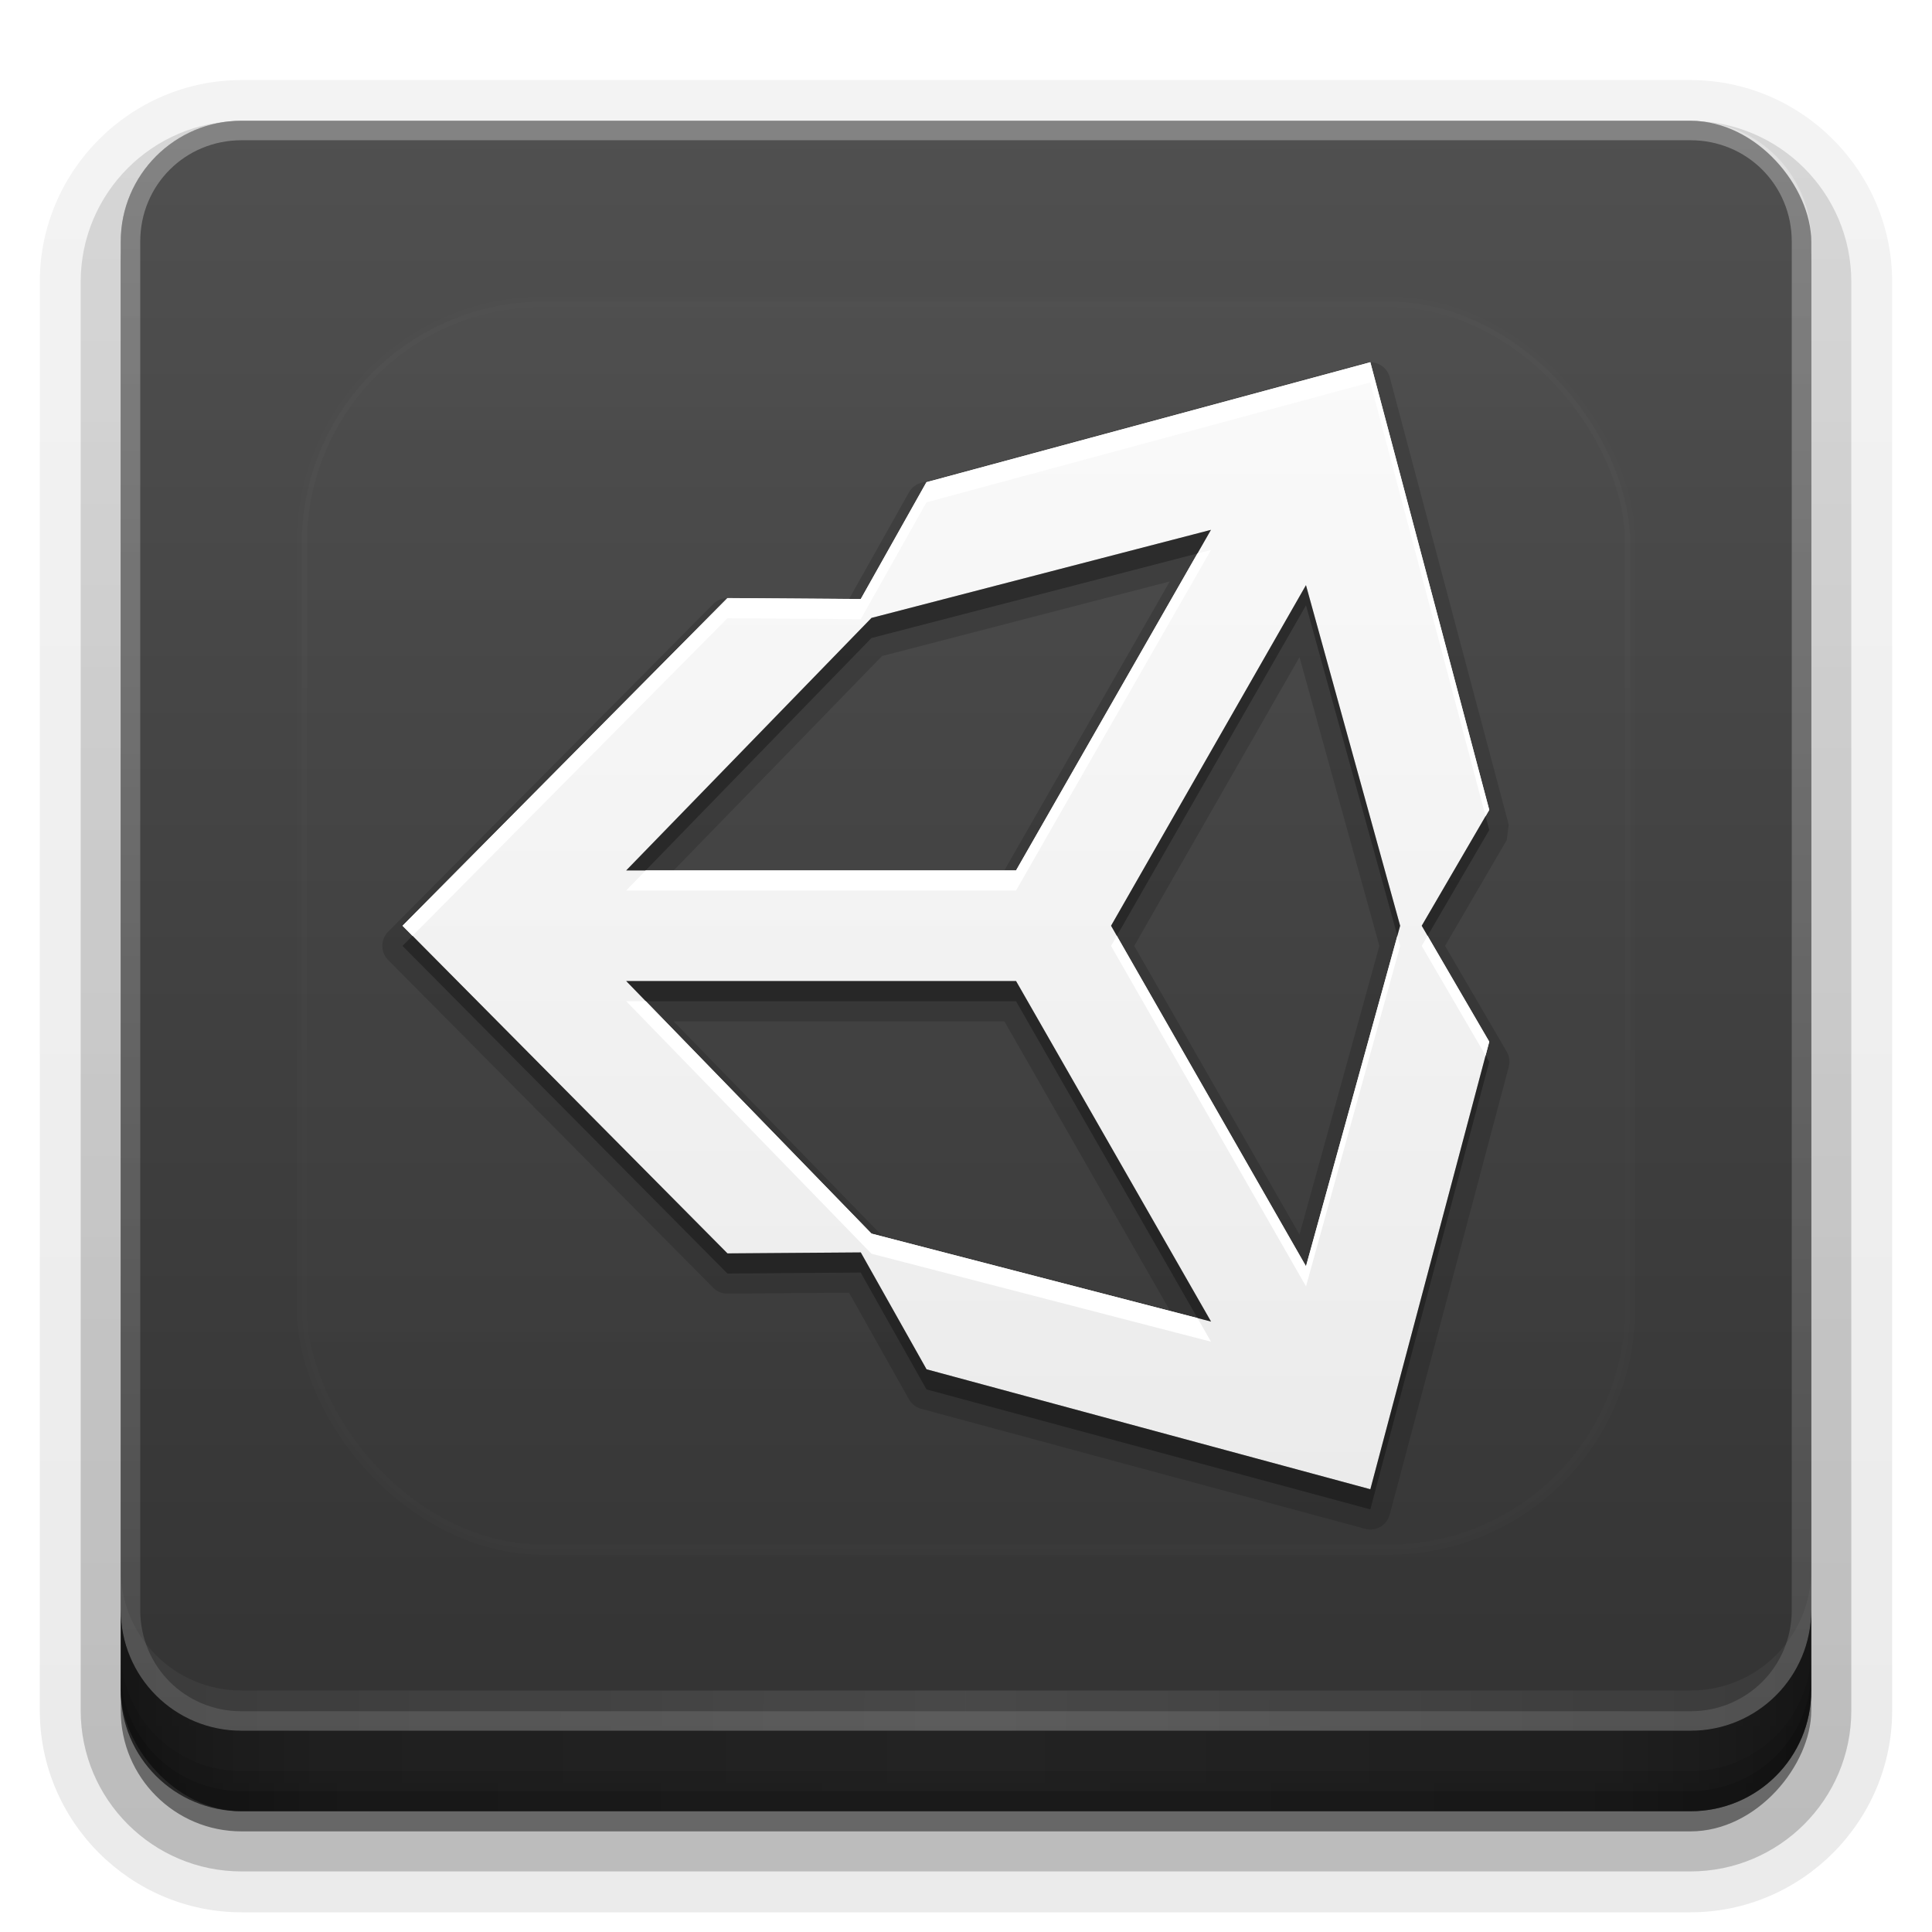 <?xml version="1.0" encoding="UTF-8" standalone="no"?>
<svg
   xmlns:dc="http://purl.org/dc/elements/1.1/"
   xmlns:cc="http://creativecommons.org/ns#"
   xmlns:rdf="http://www.w3.org/1999/02/22-rdf-syntax-ns#"
   xmlns:svg="http://www.w3.org/2000/svg"
   xmlns="http://www.w3.org/2000/svg"
   xmlns:xlink="http://www.w3.org/1999/xlink"
   xmlns:sodipodi="http://sodipodi.sourceforge.net/DTD/sodipodi-0.dtd"
   xmlns:inkscape="http://www.inkscape.org/namespaces/inkscape"
   width="96"
   height="96"
   version="1.1"
   id="svg77"
   sodipodi:docname="unity-3d.svg"
   inkscape:version="0.92.2 5c3e80d, 2017-08-06">
  <sodipodi:namedview
     pagecolor="#ffffff"
     bordercolor="#666666"
     borderopacity="1"
     objecttolerance="10"
     gridtolerance="10"
     guidetolerance="10"
     inkscape:pageopacity="0"
     inkscape:pageshadow="2"
     inkscape:window-width="640"
     inkscape:window-height="480"
     id="namedview79"
     showgrid="false"
     inkscape:zoom="2.4583333"
     inkscape:cx="48"
     inkscape:cy="48"
     inkscape:window-x="0"
     inkscape:window-y="25"
     inkscape:window-maximized="0"
     inkscape:current-layer="svg77" />
  <defs
     id="defs2410">
    <linearGradient
       id="linearGradient4384">
      <stop
         id="stop4386"
         stop-color="#fff"
         offset="0" />
      <stop
         id="stop4388"
         stop-color="#fff"
         stop-opacity="0"
         offset="1" />
    </linearGradient>
    <filter
       id="filter3794"
       x="-.192"
       y="-.192"
       width="1.384"
       height="1.384">
      <feGaussianBlur
         id="feGaussianBlur3796"
         stdDeviation="5.28" />
    </filter>
    <linearGradient
       id="linearGradient3613"
       x1="48"
       x2="48"
       y1="20.221"
       y2="138.66"
       gradientUnits="userSpaceOnUse">
      <stop
         id="stop3739"
         stop-color="#fff"
         offset="0" />
      <stop
         id="stop3741"
         stop-color="#fff"
         stop-opacity="0"
         offset="1" />
    </linearGradient>
    <linearGradient
       id="buttonGradient"
       x1="48"
       x2="48"
       y1="90"
       y2="5.988"
       gradientUnits="userSpaceOnUse">
      <stop
         id="stop3702"
         stop-color="#323232"
         offset="0" />
      <stop
         id="stop3704"
         stop-color="#505050"
         offset="1" />
    </linearGradient>
    <linearGradient
       id="ButtonShadow-0"
       x1="45.448"
       x2="45.448"
       y1="92.54"
       y2="7.016"
       gradientTransform="matrix(1.006 0 0 .994 100 0)"
       gradientUnits="userSpaceOnUse">
      <stop
         id="stop3750-8"
         offset="0" />
      <stop
         id="stop3752-5"
         stop-opacity=".588"
         offset="1" />
    </linearGradient>
    <linearGradient
       id="linearGradient3780"
       x1="32.251"
       x2="32.251"
       y1="6.132"
       y2="90.239"
       gradientTransform="matrix(1.024 0 0 1.012 -1.143 -98.071)"
       gradientUnits="userSpaceOnUse"
       xlink:href="#ButtonShadow-0" />
    <linearGradient
       id="linearGradient3721"
       x1="32.251"
       x2="32.251"
       y1="6.132"
       y2="90.239"
       gradientTransform="translate(0,-97)"
       gradientUnits="userSpaceOnUse"
       xlink:href="#ButtonShadow-0" />
    <clipPath
       id="clipPath4355">
      <rect
         id="rect4357"
         x="6"
         y="6"
         width="84"
         height="80"
         rx="6"
         ry="6"
         fill="#fff" />
    </clipPath>
    <linearGradient
       id="linearGradient4390"
       x1="48"
       x2="48"
       y1="88"
       y2="-40"
       gradientTransform="matrix(1,0,0,-1,0,92)"
       gradientUnits="userSpaceOnUse"
       xlink:href="#linearGradient4384" />
    <linearGradient
       id="linearGradient4429"
       x1="48"
       x2="112.12"
       y1="82"
       y2="82.455"
       gradientUnits="userSpaceOnUse"
       spreadMethod="reflect"
       xlink:href="#linearGradient4384" />
    <linearGradient
       id="linearGradient3228"
       x1="90"
       x2="48"
       y1="88"
       y2="88"
       gradientUnits="userSpaceOnUse"
       spreadMethod="reflect">
      <stop
         id="stop3894"
         stop-opacity=".588"
         offset="0" />
      <stop
         id="stop3896"
         stop-opacity=".471"
         offset=".118" />
      <stop
         id="stop3898"
         stop-opacity=".392"
         offset=".238" />
      <stop
         id="stop3900"
         stop-opacity=".314"
         offset="1" />
    </linearGradient>
  </defs>
  <g
     id="layer3">
    <g
       id="g32"
       fill="url(#linearGradient3780)">
      <path
         id="path3786"
         transform="scale(1,-1)"
         d="m12-95.021c-5.511 0-10.022 4.51-10.022 10.021v71c0 5.511 4.51 10.021 10.021 10.021h72c5.511 0 10.021-4.51 10.021-10.021v-71c0-5.511-4.51-10.021-10.021-10.021h-72z"
         opacity=".08" />
      <path
         id="path3778"
         transform="scale(1,-1)"
         d="m12-94.035c-4.972 0-9.035 4.064-9.035 9.035v71c0 4.972 4.064 9.035 9.035 9.035h72c4.972 0 9.035-4.064 9.035-9.035v-71c0-4.972-4.064-9.035-9.035-9.035h-72z"
         opacity=".1" />
      <path
         id="path3770"
         transform="scale(1,-1)"
         d="m12-92.99c-4.409 0-7.99 3.581-7.99 7.99v71c0 4.409 3.581 7.99 7.99 7.99h72c4.409 0 7.99-3.581 7.99-7.99v-71c0-4.409-3.581-7.99-7.99-7.99h-72z"
         opacity=".2" />
      <rect
         id="rect3723"
         transform="scale(1,-1)"
         x="5"
         y="-92"
         width="86"
         height="85"
         rx="7"
         ry="7"
         opacity=".3" />
    </g>
    <rect
       id="rect3716"
       transform="scale(1,-1)"
       x="6"
       y="-91"
       width="84"
       height="84"
       rx="6"
       ry="6"
       fill="url(#linearGradient3721)"
       opacity=".45" />
  </g>
  <g
     id="layer1">
    <rect
       id="button"
       x="6"
       y="6"
       width="84"
       height="84"
       rx="6"
       ry="6"
       fill="url(#buttonGradient)" />
    <path
       id="rect4377"
       d="m12 86c-3.324 0-6-2.676-6-6v-68c0-3.324 2.676-6 6-6h72c3.324 0 6 2.676 6 6v68c0 3.324-2.676 6-6 6zm0-0.969h72c2.805 0 5.031-2.226 5.031-5.031v-68c0-2.805-2.226-5.031-5.031-5.031h-72c-2.805 0-5.031 2.226-5.031 5.031v68c0 2.805 2.226 5.031 5.031 5.031z"
       fill="url(#linearGradient4390)"
       opacity=".3" />
    <path
       id="rect4414"
       d="m6 78v2c0 3.324 2.676 6 6 6h72c3.324 0 6-2.676 6-6v-2c0 3.324-2.676 6-6 6h-72c-3.324 0-6-2.676-6-6z"
       fill="url(#linearGradient4429)"
       opacity=".1" />
  </g>
  <g
     id="layer4">
    <path
       id="path3888"
       d="m6 80v4c0 3.324 2.676 6 6 6h72c3.324 0 6-2.676 6-6v-4c0 3.324-2.676 6-6 6h-72c-3.324 0-6-2.676-6-6z"
       fill="url(#linearGradient3228)" />
    <path
       id="rect4345"
       d="m6 82v2c0 3.324 2.676 6 6 6h72c3.324 0 6-2.676 6-6v-2c0 3.324-2.676 6-6 6h-72c-3.324 0-6-2.676-6-6z"
       color="#000000"
       opacity=".1" />
    <path
       id="rect4336"
       d="m6 83v1c0 3.324 2.676 6 6 6h72c3.324 0 6-2.676 6-6v-1c0 3.324-2.676 6-6 6h-72c-3.324 0-6-2.676-6-6z"
       color="#000000"
       opacity=".15" />
  </g>
  <g
     id="layer5">
    <rect
       id="rect3171"
       x="15"
       y="15"
       width="66"
       height="62"
       rx="12"
       ry="12"
       clip-path="url(#clipPath4355)"
       fill="url(#linearGradient3613)"
       filter="url(#filter3794)"
       opacity=".1"
       stroke="#fff"
       stroke-linecap="round"
       stroke-width=".5" />
  </g>
  <defs
     id="defs53">
    <filter
       id="w">
      <feGaussianBlur
         stdDeviation="0.232"
         id="feGaussianBlur45" />
    </filter>
    <linearGradient
       id="a"
       gradientUnits="userSpaceOnUse"
       x1="8"
       y1="1"
       x2="8"
       y2="15">
      <stop
         stop-color="#fafafa"
         offset="0"
         id="stop48" />
      <stop
         stop-color="#ebebeb"
         offset="1"
         id="stop50" />
    </linearGradient>
  </defs>
  <g
     transform="translate(0,-2)"
     id="g75">
    <path
       style="opacity:0.15;fill:#000000"
       d="m 13.025,0.75 a 0.25,0.25 0 0 0 -0.068,0.008 L 7.443,2.248 A 0.25,0.25 0 0 0 7.291,2.367 L 6.547,3.691 5.037,3.68 A 0.25,0.25 0 0 0 4.859,3.754 L 0.822,7.824 a 0.25,0.25 0 0 0 0,0.352 L 4.859,12.246 a 0.25,0.25 0 0 0 0.176,0.074 h 0.002 l 1.51,-0.012 0.744,1.324 a 0.25,0.25 0 0 0 0.152,0.119 l 5.514,1.49 a 0.25,0.25 0 0 0 0.307,-0.178 L 14.742,9.504 A 0.25,0.25 0 0 0 14.717,9.314 L 13.951,8 14.717,6.686 14.742,6.496 13.264,0.936 A 0.25,0.25 0 0 0 13.025,0.75 Z M 10.531,3.473 8.477,7.062 H 4.369 L 6.957,4.4 Z M 12.143,4.414 13.135,8 12.143,11.586 10.09,8 Z M 4.369,8.938 H 8.477 L 10.531,12.527 6.957,11.6 Z"
       id="path55"
       inkscape:original="m9.802 8.0003 2.4214-4.2306 1.1701 4.2306-1.1701 4.2297zm-1.1803 0.6869 2.4218 4.23-4.2176-1.0932-3.0473-3.1368h4.8432zm2.4213-5.6051-2.4213 4.2306h-4.8432l3.0473-3.1368 4.2173-1.0938zm3.457 3.4784-1.4774-5.5605-5.514 1.4903-0.81623 1.4518-1.6563-0.011994-4.0361 4.0706 4.0361 4.0696h9.39e-5l1.6556-0.01231 0.81742 1.4518 5.5134 1.4903 1.4774-5.5599-0.83904-1.4398 0.83904-1.4398"
       transform="matrix(4,0,0,4,16,17)"
       inkscape:radius="0.25"
       sodipodi:type="inkscape:offset" />
    <g
       id="Bevel1">
      <path
         fill="#000"
         opacity=".10"
         sodipodi:type="inkscape:offset"
         inkscape:radius="0.5"
         transform="translate(16,17) scale(4)"
         inkscape:original="m9.802 8.0003 2.4214-4.2306 1.1701 4.2306-1.1701 4.2297zm-1.1803 0.6869 2.4218 4.23-4.2176-1.0932-3.0473-3.1368h4.8432zm2.4213-5.6051-2.4213 4.2306h-4.8432l3.0473-3.1368 4.2173-1.0938zm3.457 3.4784-1.4774-5.5605-5.514 1.4903-0.81623 1.4518-1.6563-0.011994-4.0361 4.0706 4.0361 4.0696h9.39e-5l1.6556-0.01231 0.81742 1.4518 5.5134 1.4903 1.4774-5.5599-0.83904-1.4398 0.83904-1.4398"
         id="path58" />
    </g>
    <g
       id="Bevel2">
      <path
         fill="#000"
         opacity=".05"
         sodipodi:type="inkscape:offset"
         inkscape:radius="0.75"
         transform="translate(16,17) scale(4)"
         inkscape:original="m9.802 8.0003 2.4214-4.2306 1.1701 4.2306-1.1701 4.2297zm-1.1803 0.6869 2.4218 4.23-4.2176-1.0932-3.0473-3.1368h4.8432zm2.4213-5.6051-2.4213 4.2306h-4.8432l3.0473-3.1368 4.2173-1.0938zm3.457 3.4784-1.4774-5.5605-5.514 1.4903-0.81623 1.4518-1.6563-0.011994-4.0361 4.0706 4.0361 4.0696h9.39e-5l1.6556-0.01231 0.81742 1.4518 5.5134 1.4903 1.4774-5.5599-0.83904-1.4398 0.83904-1.4398"
         id="path61" />
    </g>
    <path
       d="m9.802 8 2.421-4.231 1.17 4.231-1.17 4.23zm-1.18 0.687 2.422 4.23-4.218-1.093-3.047-3.137h4.843zm2.421-5.605-2.421 4.231h-4.843l3.047-3.137 4.217-1.094zm3.457 3.478-1.477-5.561-5.514 1.49-0.816 1.452-1.656-0.012-4.036 4.071 4.036 4.07h9.39e-5l1.656-0.012 0.817 1.452 5.513 1.49 1.477-5.56-0.839-1.44 0.839-1.44"
       fill="url(#a)"
       id="base"
       transform="translate(16,16) scale(4)" />
    <path
       style="opacity:0.3;fill:#000000;stroke-width:4"
       d="M 60.172 26.328 L 43.303 30.703 L 31.113 43.25 L 32.084 43.25 L 43.303 31.703 L 59.5 27.502 L 60.172 26.328 z M 64.895 29.078 L 55.207 46.002 L 55.494 46.502 L 64.895 30.078 L 69.436 46.502 L 69.574 46.002 L 64.895 29.078 z M 73.818 40.555 L 70.645 46.002 L 70.936 46.502 L 74 41.242 L 73.818 40.555 z M 20.496 46.502 L 20 47.002 L 36.145 63.281 L 42.768 63.232 L 46.037 69.039 L 68.09 75 L 74 52.762 L 73.818 52.449 L 68.09 74 L 46.037 68.039 L 42.768 62.232 L 36.145 62.281 L 20.496 46.502 z M 31.115 48.748 L 32.086 49.748 L 50.486 49.748 L 59.502 65.494 L 60.174 65.668 L 50.486 48.748 L 31.115 48.748 z "
       transform="translate(0,2)"
       id="path65" />
    <path
       style="fill:#ffffff;stroke-width:4"
       d="M 68.09 18 L 46.035 23.961 L 42.77 29.768 L 36.145 29.721 L 20 46.002 L 20.496 46.502 L 36.145 30.721 L 42.77 30.768 L 46.035 24.961 L 68.09 19 L 73.818 40.555 L 74 40.242 L 68.09 18 z M 60.172 27.328 L 59.5 27.502 L 50.486 43.25 L 32.084 43.25 L 31.113 44.25 L 50.486 44.25 L 60.172 27.328 z M 55.494 46.502 L 55.207 47.002 L 64.895 63.92 L 69.574 47.002 L 69.436 46.502 L 64.895 62.92 L 55.494 46.502 z M 70.936 46.502 L 70.645 47.002 L 73.818 52.449 L 74 51.762 L 70.936 46.502 z M 31.115 49.748 L 43.303 62.297 L 60.174 66.668 L 59.502 65.494 L 43.303 61.297 L 32.086 49.748 L 31.115 49.748 z "
       transform="translate(0,2)"
       id="path70" />
  </g>
</svg>
